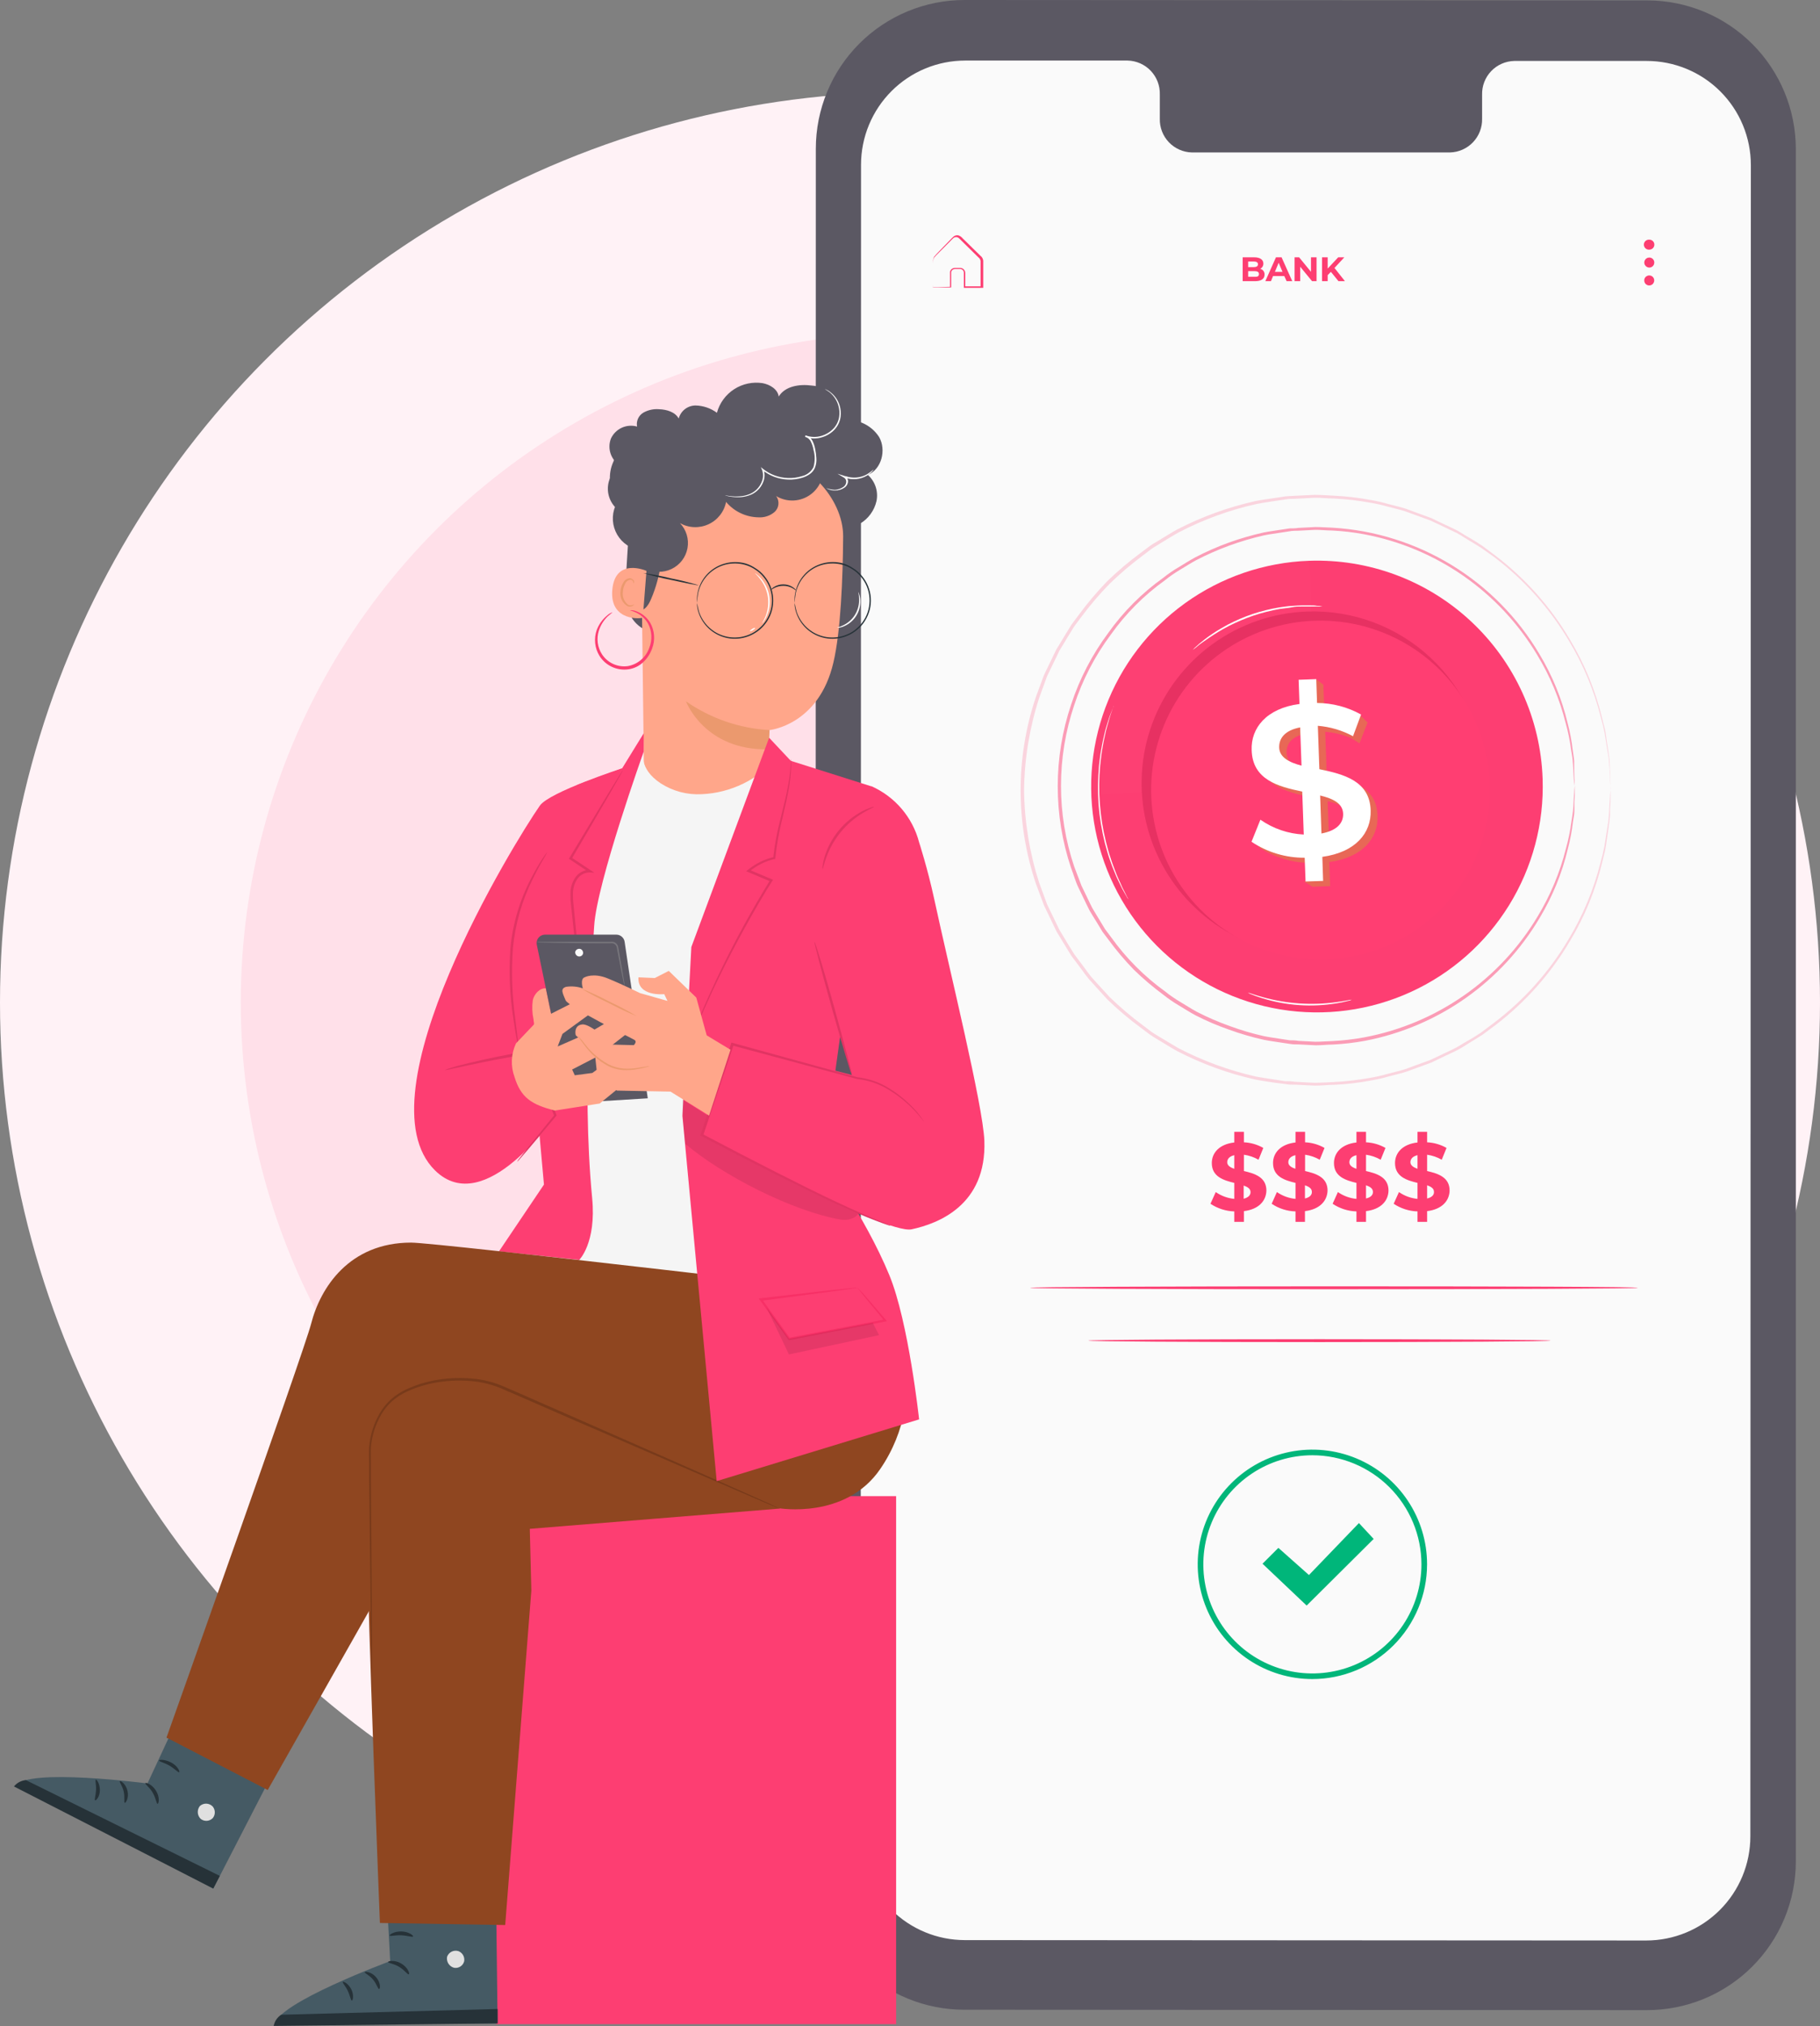 <svg width="257" height="286" viewBox="0 0 257 286" fill="none" xmlns="http://www.w3.org/2000/svg">
<rect x="0" y="0" width="257" height="286" fill="#808080" stroke="none"/>
<circle cx="128.5" cy="141.5" r="128.5" fill="#FFF2F6"/>
<circle cx="128.5" cy="141.5" r="94.5" fill="#FFE0E9"/>
<path d="M232.543 283.748L136.143 283.693C133.385 283.691 130.655 283.147 128.108 282.091C125.561 281.035 123.247 279.488 121.298 277.537C119.349 275.587 117.804 273.272 116.75 270.724C115.695 268.176 115.153 265.446 115.154 262.688L115.202 20.996C115.202 18.238 115.746 15.506 116.802 12.958C117.858 10.409 119.406 8.094 121.357 6.144C123.309 4.194 125.625 2.648 128.174 1.594C130.724 0.539 133.456 -0.002 136.214 6.00291e-06L232.623 0.056C238.187 0.064 243.521 2.281 247.452 6.219C251.382 10.158 253.589 15.495 253.587 21.06V262.752C253.587 265.513 253.043 268.247 251.984 270.798C250.926 273.348 249.375 275.665 247.421 277.615C245.466 279.566 243.146 281.111 240.593 282.164C238.04 283.216 235.304 283.754 232.543 283.748Z" fill="#5B5863"/>
<path d="M232.52 8.604H213.826C213.214 8.618 212.612 8.752 212.052 8.999C211.493 9.245 210.988 9.6 210.566 10.043C210.144 10.485 209.814 11.007 209.594 11.577C209.374 12.148 209.269 12.756 209.285 13.367V16.757C209.3 17.368 209.194 17.976 208.974 18.546C208.754 19.116 208.423 19.637 208.002 20.079C207.58 20.521 207.075 20.876 206.516 21.123C205.958 21.371 205.355 21.505 204.744 21.52H168.309C167.698 21.505 167.096 21.371 166.538 21.123C165.979 20.876 165.475 20.521 165.054 20.079C164.633 19.636 164.303 19.115 164.084 18.545C163.865 17.975 163.76 17.367 163.776 16.757V13.312C163.791 12.701 163.685 12.093 163.465 11.523C163.244 10.953 162.914 10.432 162.492 9.989C162.071 9.547 161.566 9.192 161.007 8.945C160.448 8.698 159.846 8.563 159.235 8.549H136.302C134.37 8.548 132.457 8.927 130.672 9.665C128.887 10.404 127.265 11.486 125.899 12.851C124.532 14.217 123.448 15.838 122.707 17.622C121.967 19.406 121.586 21.319 121.585 23.25L121.537 259.163C121.539 263.062 123.089 266.8 125.845 269.556C128.602 272.313 132.34 273.862 136.239 273.865L232.456 273.92C234.388 273.921 236.3 273.542 238.085 272.803C239.869 272.065 241.491 270.982 242.857 269.617C244.223 268.252 245.307 266.631 246.046 264.847C246.785 263.062 247.166 261.15 247.166 259.219L247.237 23.314C247.238 21.381 246.858 19.467 246.119 17.682C245.38 15.896 244.295 14.274 242.928 12.908C241.562 11.541 239.939 10.458 238.153 9.72C236.367 8.981 234.453 8.602 232.52 8.604Z" fill="#FAFAFA"/>
<path d="M131.65 40.54H131.841H132.341L134.206 40.484L134.143 40.547C134.143 40.135 134.143 39.682 134.143 39.198C134.143 38.944 134.143 38.714 134.143 38.404C134.169 38.25 134.245 38.108 134.36 38.002C134.475 37.896 134.622 37.831 134.778 37.817C135.088 37.817 135.342 37.817 135.675 37.817C135.852 37.842 136.013 37.931 136.129 38.067C136.244 38.203 136.306 38.377 136.302 38.555C136.302 39.182 136.302 39.841 136.302 40.524L136.199 40.42H138.58L138.469 40.532C138.469 39.587 138.469 38.603 138.469 37.602V36.856C138.455 36.749 138.418 36.645 138.362 36.553C138.306 36.46 138.232 36.38 138.144 36.316L137.112 35.3L136.12 34.324L135.643 33.848C135.477 33.689 135.35 33.53 135.167 33.49C135.077 33.468 134.984 33.465 134.893 33.483C134.803 33.501 134.717 33.538 134.643 33.594C134.508 33.705 134.349 33.88 134.206 34.022L133.365 34.872C132.833 35.419 132.277 35.928 131.881 36.396C131.765 36.669 131.724 36.967 131.762 37.261V38.055V39.389C131.762 39.722 131.762 40 131.762 40.246C131.773 40.349 131.773 40.453 131.762 40.555C131.762 40.555 131.762 40.468 131.762 40.278C131.762 40.087 131.762 39.762 131.762 39.436C131.762 39.111 131.762 38.595 131.762 38.095C131.762 37.825 131.762 37.539 131.762 37.245C131.713 36.918 131.754 36.583 131.881 36.277C132.325 35.737 132.833 35.269 133.373 34.689L134.206 33.832C134.352 33.673 134.506 33.522 134.667 33.379C134.764 33.303 134.878 33.25 134.999 33.225C135.12 33.2 135.246 33.204 135.365 33.236C135.591 33.318 135.789 33.461 135.937 33.649L136.421 34.118L137.413 35.094L138.445 36.102C138.557 36.184 138.649 36.289 138.718 36.41C138.786 36.53 138.829 36.663 138.842 36.801V37.594C138.842 38.595 138.842 39.571 138.842 40.524V40.635H138.731H136.35H136.104V40.484C136.104 39.801 136.104 39.15 136.104 38.515C136.107 38.384 136.062 38.255 135.977 38.154C135.892 38.053 135.774 37.987 135.643 37.968C135.381 37.968 135.056 37.968 134.802 37.968C134.683 37.979 134.571 38.028 134.482 38.108C134.393 38.188 134.333 38.295 134.31 38.412C134.31 38.642 134.31 38.92 134.31 39.158V40.579H134.246H132.349H131.857L131.65 40.54Z" fill="#FD3E72"/>
<path d="M178.564 38.777C178.564 39.357 178.104 39.69 177.215 39.69H175.477V36.324H177.12C177.961 36.324 178.398 36.681 178.398 37.205C178.402 37.359 178.361 37.511 178.281 37.642C178.201 37.773 178.084 37.878 177.945 37.944C178.131 37.985 178.296 38.092 178.41 38.245C178.524 38.398 178.579 38.587 178.564 38.777ZM176.254 36.912V37.706H177.048C177.429 37.706 177.636 37.571 177.636 37.309C177.636 37.047 177.429 36.912 177.048 36.912H176.254ZM177.779 38.69C177.779 38.412 177.564 38.277 177.159 38.277H176.254V39.071H177.159C177.564 39.103 177.779 38.983 177.779 38.69Z" fill="#FD3E72"/>
<path d="M181.351 38.968H179.763L179.47 39.69H178.676L180.176 36.324H180.97L182.478 39.69H181.684L181.351 38.968ZM181.105 38.38L180.557 37.094L180.025 38.38H181.105Z" fill="#FD3E72"/>
<path d="M185.908 36.324V39.69H185.273L183.598 37.65V39.69H182.805V36.324H183.448L185.123 38.372V36.324H185.908Z" fill="#FD3E72"/>
<path d="M187.932 38.372L187.479 38.841V39.69H186.686V36.324H187.479V37.912L188.964 36.324H189.829L188.44 37.825L189.916 39.69H189.003L187.932 38.372Z" fill="#FD3E72"/>
<path d="M233.609 34.539C233.609 34.724 233.535 34.901 233.404 35.032C233.273 35.163 233.095 35.237 232.91 35.237C232.812 35.248 232.712 35.237 232.618 35.207C232.523 35.176 232.437 35.126 232.363 35.06C232.289 34.994 232.23 34.913 232.19 34.822C232.15 34.732 232.129 34.634 232.129 34.535C232.129 34.435 232.15 34.338 232.19 34.247C232.23 34.157 232.289 34.075 232.363 34.009C232.437 33.943 232.523 33.893 232.618 33.862C232.712 33.832 232.812 33.822 232.91 33.832C233.003 33.832 233.094 33.85 233.179 33.886C233.265 33.922 233.342 33.974 233.407 34.039C233.472 34.105 233.523 34.183 233.558 34.269C233.592 34.355 233.61 34.446 233.609 34.539Z" fill="#FD3E72"/>
<path d="M233.6 37.063C233.6 37.203 233.559 37.34 233.481 37.456C233.403 37.573 233.292 37.663 233.162 37.716C233.033 37.77 232.89 37.783 232.753 37.755C232.616 37.727 232.49 37.659 232.392 37.56C232.293 37.46 232.226 37.333 232.2 37.196C232.174 37.058 232.189 36.916 232.244 36.787C232.298 36.658 232.39 36.548 232.507 36.472C232.624 36.395 232.762 36.355 232.902 36.356C232.994 36.356 233.086 36.375 233.171 36.41C233.256 36.446 233.334 36.498 233.399 36.564C233.464 36.63 233.515 36.708 233.55 36.793C233.584 36.879 233.602 36.971 233.6 37.063Z" fill="#FD3E72"/>
<path d="M233.591 39.587C233.591 39.727 233.549 39.864 233.471 39.981C233.393 40.097 233.282 40.188 233.153 40.241C233.023 40.294 232.881 40.308 232.743 40.28C232.606 40.252 232.48 40.184 232.382 40.084C232.283 39.984 232.217 39.858 232.19 39.72C232.164 39.583 232.179 39.44 232.234 39.312C232.289 39.182 232.38 39.073 232.498 38.996C232.615 38.919 232.752 38.879 232.892 38.881C232.985 38.881 233.076 38.899 233.161 38.935C233.247 38.97 233.324 39.023 233.389 39.088C233.454 39.154 233.505 39.232 233.54 39.318C233.574 39.403 233.592 39.495 233.591 39.587Z" fill="#FD3E72"/>
<path d="M175.651 170.963V172.479H174.293V171.003C173.093 170.965 171.927 170.591 170.928 169.923L171.674 168.272C172.45 168.813 173.352 169.144 174.293 169.233V166.978C172.793 166.613 171.118 166.113 171.118 164.176C171.118 162.747 172.158 161.517 174.293 161.271V159.771H175.651V161.247C176.614 161.293 177.552 161.565 178.39 162.041L177.715 163.708C177.079 163.342 176.378 163.102 175.651 163.001V165.303C177.151 165.653 178.826 166.153 178.826 168.058C178.794 169.487 177.77 170.709 175.651 170.963ZM174.293 164.986V163.065C173.579 163.232 173.293 163.62 173.293 164.065C173.293 164.51 173.706 164.795 174.293 164.986ZM176.588 168.288C176.588 167.812 176.199 167.558 175.619 167.351V169.217C176.326 169.026 176.588 168.677 176.588 168.288Z" fill="#FD3E72"/>
<path d="M184.272 170.963V172.479H182.938V171.003C181.737 170.969 180.569 170.594 179.572 169.923L180.311 168.272C181.089 168.813 181.994 169.144 182.938 169.233V166.978C181.438 166.613 179.763 166.113 179.763 164.176C179.763 162.747 180.803 161.517 182.938 161.271V159.771H184.288V161.247C185.253 161.293 186.193 161.564 187.034 162.041L186.359 163.708C185.72 163.342 185.017 163.102 184.288 163.001V165.303C185.788 165.653 187.463 166.153 187.463 168.058C187.423 169.487 186.391 170.709 184.272 170.963ZM182.922 164.986V163.065C182.208 163.232 181.922 163.62 181.922 164.065C181.922 164.51 182.327 164.795 182.938 164.986H182.922ZM185.248 168.248C185.248 167.772 184.851 167.518 184.272 167.312V169.177C184.946 169.026 185.248 168.677 185.248 168.288V168.248Z" fill="#FD3E72"/>
<path d="M192.893 170.963V172.479H191.543V171.003C190.343 170.966 189.176 170.592 188.178 169.923L188.924 168.272C189.699 168.814 190.602 169.146 191.543 169.233V166.978C190.043 166.613 188.368 166.113 188.368 164.176C188.368 162.747 189.408 161.517 191.543 161.271V159.771H192.893V161.247C193.858 161.293 194.799 161.564 195.64 162.041L194.965 163.708C194.326 163.342 193.623 163.102 192.893 163.001V165.303C194.393 165.653 196.068 166.153 196.068 168.058C196.044 169.487 195.02 170.709 192.893 170.963ZM191.543 164.986V163.065C190.829 163.232 190.543 163.62 190.543 164.065C190.543 164.51 190.948 164.795 191.543 164.986ZM193.869 168.248C193.869 167.772 193.48 167.518 192.893 167.312V169.177C193.568 169.026 193.869 168.677 193.869 168.288V168.248Z" fill="#FD3E72"/>
<path d="M201.522 170.963V172.479H200.165V171.003C198.964 170.965 197.798 170.591 196.799 169.923L197.545 168.272C198.321 168.813 199.223 169.144 200.165 169.233V166.978C198.664 166.613 196.989 166.113 196.989 164.176C196.989 162.747 198.029 161.517 200.165 161.271V159.771H201.522V161.247C202.485 161.293 203.423 161.565 204.261 162.041L203.586 163.708C202.95 163.342 202.249 163.102 201.522 163.001V165.303C203.022 165.653 204.697 166.153 204.697 168.058C204.666 169.487 203.641 170.709 201.522 170.963ZM200.165 164.986V163.065C199.45 163.232 199.164 163.62 199.164 164.065C199.164 164.51 199.609 164.795 200.165 164.986ZM202.49 168.248C202.49 167.772 202.102 167.518 201.522 167.312V169.177C202.197 169.026 202.49 168.677 202.49 168.288V168.248Z" fill="#FD3E72"/>
<path d="M217.832 109.923C218.05 116.224 216.395 122.449 213.076 127.81C209.757 133.171 204.922 137.428 199.184 140.042C193.446 142.655 187.062 143.509 180.838 142.495C174.615 141.481 168.832 138.644 164.221 134.344C159.609 130.043 156.377 124.472 154.931 118.335C153.486 112.197 153.892 105.769 156.1 99.862C158.307 93.956 162.217 88.837 167.333 85.152C172.45 81.467 178.544 79.382 184.846 79.16C189.032 79.013 193.206 79.692 197.13 81.159C201.053 82.625 204.649 84.85 207.713 87.707C210.776 90.564 213.247 93.996 214.983 97.808C216.719 101.62 217.688 105.737 217.832 109.923Z" fill="#FD3E72"/>
<g opacity="0.1">
<path opacity="0.1" d="M184.827 79.16C180.641 79.306 176.526 80.276 172.715 82.013C168.904 83.749 165.473 86.22 162.617 89.283C159.762 92.347 157.537 95.942 156.072 99.865C154.606 103.788 153.927 107.962 154.074 112.147C154.074 112.147 176.521 112.371 181.572 103.158C186.622 93.945 184.827 79.16 184.827 79.16Z" fill="white"/>
</g>
<path d="M209.673 109.698C209.842 114.489 208.586 119.222 206.065 123.299C203.543 127.376 199.87 130.615 195.509 132.605C191.147 134.595 186.294 135.247 181.562 134.479C176.83 133.711 172.432 131.557 168.924 128.29C165.416 125.023 162.955 120.789 161.853 116.123C160.75 111.458 161.056 106.571 162.731 102.079C164.406 97.587 167.375 93.693 171.263 90.888C175.151 88.084 179.783 86.495 184.574 86.322C187.757 86.208 190.932 86.722 193.916 87.835C196.901 88.948 199.637 90.638 201.968 92.809C204.299 94.979 206.179 97.588 207.501 100.486C208.823 103.384 209.561 106.514 209.673 109.698Z" fill="#E73162"/>
<path d="M210.367 110.688C210.531 115.416 209.29 120.086 206.801 124.108C204.311 128.13 200.685 131.323 196.38 133.284C192.076 135.246 187.286 135.886 182.618 135.125C177.949 134.364 173.611 132.236 170.152 129.01C166.693 125.783 164.268 121.603 163.185 116.999C162.101 112.395 162.407 107.572 164.065 103.142C165.722 98.711 168.656 94.872 172.495 92.109C176.334 89.346 180.907 87.783 185.634 87.619C191.973 87.399 198.14 89.705 202.778 94.032C207.416 98.358 210.146 104.349 210.367 110.688Z" fill="#FF3E72"/>
<path d="M187.347 109.413L187.132 103.291C188.253 103.384 189.355 103.631 190.408 104.026C190.954 104.282 191.476 104.586 191.969 104.934L192.04 104.74L192.907 102.505L193.111 101.995L191.979 100.883L191.458 101.138C190.061 100.464 188.54 100.082 186.989 100.016L186.867 96.649L185.796 95.843V96.69H184.367L184.48 100.108C179.776 100.73 177.623 103.505 177.735 106.597C177.878 110.811 181.521 111.77 184.877 112.474L185.092 118.534C182.894 118.432 180.771 117.706 178.97 116.443L177.715 119.555C179.934 121.046 182.551 121.832 185.224 121.81L185.306 124.35L184.133 124.412L185.337 125.167L187.826 125.085L187.704 121.687C192.448 121.034 194.621 118.29 194.519 115.198C194.438 111.015 190.734 110.117 187.347 109.413ZM184.837 108.872C183.061 108.413 181.776 107.791 181.684 106.342C181.592 104.893 182.51 103.883 184.653 103.475L184.837 108.872ZM187.663 118.443L187.469 113.086C189.306 113.535 190.663 114.188 190.724 115.667C190.765 116.973 189.857 118.035 187.663 118.443Z" fill="#FF725E"/>
<g opacity="0.3">
<path opacity="0.3" d="M187.347 109.413L187.132 103.291C188.253 103.384 189.355 103.631 190.408 104.026C190.954 104.282 191.476 104.586 191.969 104.934L192.04 104.74L192.907 102.505L193.111 101.995L191.979 100.883L191.458 101.138C190.061 100.464 188.54 100.082 186.989 100.016L186.867 96.649L185.796 95.843V96.69H184.367L184.48 100.108C179.776 100.73 177.623 103.505 177.735 106.597C177.878 110.811 181.521 111.77 184.877 112.474L185.092 118.534C182.894 118.432 180.771 117.706 178.97 116.443L177.715 119.555C179.934 121.046 182.551 121.832 185.224 121.81L185.306 124.35L184.133 124.412L185.337 125.167L187.826 125.085L187.704 121.687C192.448 121.034 194.621 118.29 194.519 115.198C194.438 111.015 190.734 110.117 187.347 109.413ZM184.837 108.872C183.061 108.413 181.776 107.791 181.684 106.342C181.592 104.893 182.51 103.883 184.653 103.475L184.837 108.872ZM187.663 118.443L187.469 113.086C189.306 113.535 190.663 114.188 190.724 115.667C190.765 116.973 189.857 118.035 187.663 118.443Z" fill="black"/>
</g>
<path d="M186.724 120.954L186.836 124.351L184.357 124.433L184.234 121.076C181.561 121.098 178.943 120.312 176.725 118.821L177.98 115.709C179.781 116.971 181.904 117.697 184.101 117.801L183.887 111.74C180.5 111.036 176.847 110.077 176.745 105.863C176.633 102.802 178.786 99.996 183.499 99.374L183.377 95.956L185.867 95.864L185.979 99.231C188.155 99.243 190.292 99.804 192.193 100.864L191.06 103.925C189.523 103.097 187.831 102.597 186.091 102.455L186.305 108.577C189.703 109.281 193.448 110.21 193.55 114.424C193.641 117.556 191.458 120.301 186.724 120.954ZM183.785 108.077L183.591 102.68C181.449 103.088 180.581 104.21 180.632 105.547C180.683 106.884 182.01 107.618 183.785 108.077ZM189.662 114.873C189.611 113.393 188.254 112.74 186.418 112.291L186.601 117.658C188.805 117.24 189.703 116.179 189.662 114.873Z" fill="white"/>
<path d="M159.318 126.941L159.165 126.696C159.063 126.513 158.92 126.278 158.757 125.982C158.535 125.606 158.334 125.217 158.155 124.819C157.941 124.36 157.665 123.85 157.441 123.248L157.063 122.319C156.931 121.993 156.828 121.636 156.696 121.299C156.441 120.585 156.237 119.799 156.012 118.983C155.568 117.197 155.271 115.378 155.125 113.544C155.004 111.705 155.028 109.86 155.196 108.025C155.298 107.188 155.38 106.382 155.533 105.647C155.604 105.27 155.655 104.913 155.737 104.566C155.818 104.219 155.89 103.902 155.971 103.545C156.104 102.923 156.298 102.372 156.441 101.882C156.584 101.393 156.737 100.984 156.869 100.648C157.002 100.311 157.094 100.087 157.165 99.882C157.196 99.79 157.237 99.701 157.288 99.617C157.257 99.71 157.216 99.799 157.165 99.882L156.9 100.658C156.788 100.995 156.645 101.413 156.522 101.903C156.4 102.392 156.206 102.923 156.084 103.566C156.012 103.882 155.941 104.209 155.859 104.586C155.778 104.964 155.737 105.29 155.676 105.606C155.533 106.341 155.461 107.137 155.359 107.974C155.017 111.623 155.293 115.303 156.176 118.86C156.39 119.677 156.584 120.452 156.839 121.156C156.961 121.513 157.053 121.86 157.186 122.176L157.543 123.115C157.757 123.717 158.022 124.227 158.226 124.696C158.392 125.098 158.579 125.489 158.788 125.87L159.155 126.604C159.233 126.704 159.288 126.818 159.318 126.941Z" fill="white"/>
<path d="M178.888 108.321C178.587 108.167 178.333 107.934 178.153 107.647C177.661 106.993 177.395 106.196 177.395 105.377C177.395 104.558 177.661 103.761 178.153 103.107C178.338 102.828 178.586 102.597 178.878 102.434C178.878 102.434 178.613 102.709 178.286 103.209C177.853 103.851 177.622 104.608 177.622 105.382C177.622 106.157 177.853 106.913 178.286 107.556C178.623 108.045 178.908 108.29 178.888 108.321Z" fill="white"/>
<path d="M183.969 98.852C183.841 98.528 183.789 98.179 183.816 97.832C183.765 97.49 183.793 97.141 183.898 96.811C183.969 96.811 184.041 97.25 184.051 97.832C184.061 98.413 184.041 98.852 183.969 98.852Z" fill="white"/>
<path d="M186.746 85.619C186.485 85.639 186.222 85.639 185.961 85.619C185.716 85.619 185.41 85.619 185.053 85.619C184.695 85.619 184.287 85.619 183.849 85.619C183.41 85.619 182.91 85.619 182.39 85.731C181.869 85.843 181.308 85.864 180.726 85.956C179.467 86.178 178.226 86.492 177.012 86.894C175.802 87.307 174.622 87.805 173.482 88.384C172.962 88.67 172.462 88.925 172.013 89.21C171.564 89.496 171.156 89.741 170.789 89.996C170.421 90.251 170.095 90.486 169.768 90.7C169.442 90.914 169.238 91.098 169.044 91.261C168.852 91.433 168.647 91.59 168.432 91.731C168.603 91.535 168.791 91.354 168.993 91.19C169.212 90.979 169.444 90.782 169.687 90.598C169.962 90.374 170.278 90.108 170.646 89.853C171.013 89.598 171.421 89.312 171.87 89.037C172.319 88.761 172.819 88.476 173.339 88.19C174.482 87.592 175.669 87.084 176.89 86.67C178.118 86.261 179.377 85.95 180.655 85.741C181.247 85.66 181.798 85.568 182.328 85.537C182.859 85.507 183.349 85.466 183.798 85.456C184.246 85.445 184.655 85.456 185.012 85.456C185.369 85.456 185.675 85.456 185.93 85.517C186.205 85.523 186.478 85.558 186.746 85.619Z" fill="white"/>
<path d="M190.887 141.124C190.705 141.205 190.513 141.263 190.316 141.297C189.798 141.433 189.274 141.542 188.745 141.624C185.24 142.205 181.649 141.961 178.256 140.91C177.613 140.716 177.093 140.522 176.746 140.379C176.555 140.319 176.373 140.233 176.205 140.124C176.399 140.164 176.59 140.219 176.776 140.287C177.134 140.41 177.654 140.573 178.307 140.757C181.694 141.703 185.24 141.943 188.724 141.461C189.387 141.369 189.928 141.277 190.296 141.206C190.488 141.152 190.687 141.125 190.887 141.124Z" fill="white"/>
<path d="M222.334 110.933C222.334 110.933 222.334 110.739 222.273 110.351C222.211 109.964 222.211 109.331 222.16 108.617C222.16 108.239 222.109 107.821 222.079 107.352C222.048 106.882 221.936 106.382 221.854 105.831C221.69 104.563 221.434 103.308 221.089 102.077C220.238 98.678 218.879 95.428 217.059 92.435C214.421 88.031 210.879 84.237 206.667 81.303C202.454 78.37 197.668 76.363 192.622 75.416C191.109 75.135 189.579 74.957 188.041 74.885C187.266 74.885 186.48 74.783 185.684 74.793L183.297 74.916C182.899 74.916 182.491 74.916 182.093 74.998L180.879 75.181C180.083 75.314 179.256 75.406 178.45 75.579C175.138 76.332 171.936 77.504 168.921 79.069C168.155 79.477 167.421 79.956 166.666 80.405C165.906 80.856 165.18 81.36 164.492 81.915C161.537 84.031 158.954 86.624 156.85 89.588C154.602 92.602 152.858 95.962 151.688 99.536C149.198 106.93 149.198 114.936 151.688 122.33L152.708 125.013L153.932 127.554C154.126 127.981 154.351 128.394 154.606 128.788L155.33 129.982L156.054 131.176L156.891 132.288C159.002 135.246 161.584 137.838 164.533 139.961C165.221 140.512 165.947 141.014 166.707 141.461C167.462 141.91 168.196 142.389 168.961 142.807C170.484 143.594 172.059 144.276 173.675 144.848C175.248 145.426 176.856 145.9 178.491 146.266C179.307 146.429 180.124 146.532 180.93 146.664L182.134 146.848C182.532 146.848 182.94 146.848 183.338 146.929L185.735 147.052C186.521 147.052 187.307 146.98 188.092 146.96C189.626 146.888 191.153 146.71 192.663 146.43C197.707 145.477 202.491 143.469 206.703 140.535C210.915 137.602 214.458 133.811 217.1 129.411C218.92 126.418 220.279 123.167 221.13 119.769C221.474 118.537 221.729 117.282 221.895 116.014C221.977 115.463 222.069 114.994 222.12 114.494C222.171 113.994 222.181 113.606 222.201 113.218C222.252 112.474 222.283 111.902 222.314 111.494C222.344 111.086 222.375 110.902 222.375 110.902C222.375 110.902 222.375 111.106 222.375 111.494C222.375 111.882 222.375 112.514 222.314 113.229V114.504C222.314 114.973 222.181 115.524 222.109 116.034C221.964 117.309 221.725 118.57 221.395 119.81C220.579 123.247 219.237 126.537 217.416 129.564C214.775 134.031 211.215 137.888 206.973 140.878C202.73 143.868 197.902 145.924 192.806 146.909C191.276 147.194 189.728 147.375 188.174 147.45C187.388 147.45 186.592 147.562 185.786 147.552L183.368 147.429C182.96 147.429 182.552 147.429 182.144 147.358L180.919 147.174C180.103 147.042 179.277 146.94 178.461 146.776C176.799 146.407 175.163 145.93 173.563 145.348C171.926 144.78 170.33 144.098 168.788 143.307C168.013 142.889 167.268 142.399 166.502 141.95C165.73 141.495 164.99 140.987 164.288 140.43C162.824 139.347 161.433 138.168 160.126 136.9C158.831 135.57 157.631 134.152 156.534 132.655L155.687 131.533L154.953 130.319L154.208 129.115C153.95 128.713 153.722 128.294 153.524 127.86C153.116 127.003 152.698 126.135 152.279 125.278C151.861 124.421 151.616 123.472 151.259 122.564C148.729 115.062 148.729 106.937 151.259 99.434C152.452 95.807 154.223 92.396 156.503 89.333C158.638 86.331 161.259 83.707 164.258 81.568C164.956 81.006 165.697 80.498 166.472 80.048C167.237 79.589 167.982 79.109 168.757 78.691C170.3 77.883 171.895 77.181 173.532 76.589C175.131 76.017 176.763 75.543 178.42 75.171C179.246 75.008 180.073 74.906 180.889 74.773L182.113 74.589C182.521 74.589 182.929 74.589 183.338 74.518L185.756 74.395C186.562 74.395 187.358 74.467 188.143 74.487C194.107 74.841 199.892 76.655 204.991 79.768C210.09 82.881 214.346 87.2 217.385 92.343C219.204 95.367 220.547 98.654 221.365 102.087C221.694 103.33 221.933 104.595 222.079 105.872C222.15 106.423 222.242 106.892 222.283 107.403V108.678C222.283 109.423 222.334 109.994 222.344 110.413C222.354 110.831 222.334 110.933 222.334 110.933Z" fill="#FD3E72" fill-opacity="0.5"/>
<path d="M227.475 111.494C227.475 111.494 227.475 111.26 227.414 110.821C227.353 110.382 227.343 109.699 227.292 108.842C227.292 108.413 227.231 107.923 227.2 107.393C227.169 106.862 227.037 106.291 226.935 105.658C226.833 105.026 226.731 104.362 226.618 103.618C226.477 102.854 226.297 102.098 226.078 101.352C225.107 97.469 223.555 93.754 221.476 90.333C218.758 85.784 215.186 81.803 210.957 78.61L209.171 77.345C208.539 76.936 207.886 76.559 207.222 76.151C206.559 75.743 205.927 75.314 205.182 74.988L203.039 73.967L201.947 73.457L200.794 73.039L198.468 72.192C197.682 71.927 196.856 71.763 196.04 71.539C195.218 71.302 194.383 71.111 193.54 70.968C191.814 70.652 190.069 70.451 188.316 70.366C187.428 70.366 186.53 70.253 185.622 70.264L182.888 70.406C182.429 70.406 181.97 70.406 181.51 70.498L180.133 70.702C179.215 70.855 178.276 70.968 177.358 71.162C175.488 71.577 173.647 72.115 171.848 72.774C170.001 73.441 168.202 74.232 166.461 75.141C165.594 75.61 164.757 76.161 163.89 76.671C163.471 76.947 163.022 77.181 162.614 77.477L161.4 78.395C159.755 79.62 158.191 80.949 156.717 82.375C155.248 83.874 153.885 85.473 152.636 87.16L151.687 88.425L150.85 89.782L150.024 91.149L149.605 91.833L149.258 92.557L147.85 95.465L146.738 98.526C145.379 102.734 144.66 107.123 144.606 111.545C144.662 115.97 145.377 120.361 146.728 124.575C147.106 125.595 147.483 126.615 147.85 127.636L149.258 130.554L149.605 131.268L150.024 131.962L150.85 133.329L151.687 134.686L152.636 135.951L153.574 137.216L154.054 137.849L154.574 138.431L156.676 140.737C158.15 142.162 159.714 143.492 161.359 144.716L162.573 145.634C162.982 145.94 163.431 146.165 163.849 146.44C164.716 146.95 165.553 147.46 166.42 147.971C169.868 149.759 173.53 151.1 177.317 151.96C178.235 152.144 179.174 152.256 180.092 152.409L181.47 152.623C181.929 152.623 182.388 152.623 182.847 152.705L185.582 152.848C186.49 152.848 187.387 152.776 188.275 152.746C190.028 152.661 191.773 152.459 193.499 152.144C194.343 152.005 195.178 151.814 195.999 151.572C196.815 151.348 197.642 151.184 198.437 150.919L200.754 150.072L201.906 149.654L202.998 149.144L205.141 148.124C205.855 147.797 206.488 147.338 207.181 146.96C207.875 146.583 208.498 146.175 209.12 145.767L210.906 144.43C215.135 141.236 218.707 137.256 221.425 132.707C223.504 129.286 225.056 125.571 226.027 121.687C226.246 120.942 226.426 120.186 226.567 119.422C226.68 118.698 226.792 118.024 226.884 117.382C226.976 116.739 227.098 116.178 227.149 115.647C227.2 115.116 227.21 114.627 227.241 114.198C227.292 113.341 227.333 112.688 227.363 112.219C227.394 111.749 227.424 111.556 227.424 111.556C227.424 111.556 227.424 111.78 227.424 112.229C227.424 112.678 227.424 113.341 227.353 114.198C227.353 114.637 227.353 115.127 227.292 115.657C227.231 116.188 227.139 116.769 227.057 117.402C226.976 118.035 226.863 118.708 226.761 119.443C226.659 120.177 226.414 120.922 226.241 121.728C225.303 125.643 223.768 129.391 221.69 132.839C218.986 137.427 215.421 141.449 211.191 144.685L209.385 146.032C208.753 146.45 208.09 146.838 207.437 147.246C206.784 147.654 206.12 148.093 205.396 148.43L203.233 149.45L202.141 149.981L200.978 150.409L198.631 151.266C197.835 151.531 196.999 151.705 196.172 151.929C195.345 152.176 194.504 152.37 193.652 152.511C191.911 152.844 190.148 153.052 188.377 153.133C187.469 153.133 186.561 153.256 185.653 153.246L182.888 153.113C182.419 153.113 181.959 153.113 181.49 153.021L180.082 152.848C179.143 152.695 178.205 152.582 177.266 152.388C173.432 151.532 169.725 150.184 166.236 148.379C165.359 147.899 164.512 147.358 163.635 146.828C163.189 146.579 162.756 146.306 162.339 146.012L161.114 145.093C159.441 143.861 157.853 142.518 156.36 141.073C155.656 140.298 154.952 139.512 154.238 138.737L153.707 138.145L153.217 137.512L152.268 136.227L151.299 134.941L150.462 133.574L149.616 132.186L149.197 131.492L148.84 130.758C148.371 129.738 147.891 128.799 147.422 127.809L146.279 124.748C143.402 116.192 143.402 106.929 146.279 98.373L147.412 95.312L148.83 92.364L149.187 91.639L149.616 90.945L150.452 89.558L151.299 88.18L152.258 86.895C153.508 85.192 154.872 83.577 156.339 82.058C157.827 80.611 159.412 79.268 161.084 78.038L162.308 77.12C162.716 76.804 163.175 76.579 163.604 76.304C164.481 75.784 165.328 75.233 166.206 74.753C169.694 72.947 173.402 71.6 177.235 70.743C178.174 70.549 179.113 70.437 180.041 70.294L181.439 70.08C181.898 70.019 182.368 70.019 182.837 69.988L185.602 69.856C186.51 69.856 187.418 69.927 188.316 69.968C190.09 70.049 191.857 70.257 193.601 70.59C194.452 70.732 195.294 70.926 196.121 71.172C196.948 71.396 197.784 71.57 198.58 71.835L200.927 72.702L202.08 73.121L203.182 73.651L205.345 74.671C206.069 75.008 206.702 75.477 207.386 75.855C208.069 76.232 208.712 76.651 209.345 77.069L211.14 78.416C215.391 81.656 218.974 85.689 221.69 90.292C223.764 93.746 225.298 97.497 226.241 101.414C226.414 102.22 226.68 102.965 226.761 103.699C226.843 104.434 226.965 105.097 227.057 105.74C227.149 106.383 227.251 106.954 227.292 107.485C227.333 108.015 227.292 108.505 227.353 108.944C227.353 109.801 227.414 110.454 227.424 110.923C227.435 111.392 227.475 111.494 227.475 111.494Z" fill="#FD3E72" fill-opacity="0.2"/>
<path d="M185.321 237.016C182.118 237.016 178.987 236.067 176.324 234.287C173.661 232.508 171.585 229.979 170.36 227.02C169.134 224.061 168.813 220.805 169.438 217.663C170.063 214.522 171.605 211.637 173.87 209.372C176.135 207.107 179.02 205.565 182.161 204.94C185.303 204.315 188.559 204.636 191.518 205.862C194.477 207.087 197.006 209.163 198.785 211.826C200.565 214.489 201.514 217.62 201.514 220.823C201.508 225.116 199.8 229.231 196.764 232.266C193.729 235.302 189.614 237.01 185.321 237.016ZM185.321 205.423C182.275 205.423 179.297 206.326 176.765 208.018C174.232 209.71 172.259 212.115 171.093 214.929C169.927 217.743 169.622 220.84 170.217 223.827C170.811 226.814 172.278 229.558 174.431 231.712C176.585 233.866 179.329 235.333 182.316 235.927C185.304 236.521 188.4 236.216 191.214 235.05C194.028 233.885 196.433 231.911 198.125 229.378C199.817 226.846 200.721 223.869 200.721 220.823C200.714 216.74 199.09 212.827 196.203 209.94C193.316 207.054 189.403 205.429 185.321 205.423Z" fill="#00B67A"/>
<path d="M178.279 220.735L180.518 218.497L184.836 222.331L191.893 214.996L193.973 217.235L184.511 226.641L178.279 220.735Z" fill="#00B67A"/>
<path d="M231.298 181.784C231.298 181.903 212.072 181.99 188.369 181.99C164.666 181.99 145.432 181.903 145.432 181.784C145.432 181.664 164.65 181.577 188.369 181.577C212.088 181.577 231.298 181.641 231.298 181.784Z" fill="#FD3E72"/>
<path d="M218.961 189.244C218.961 189.356 204.347 189.451 186.319 189.451C168.292 189.451 153.67 189.356 153.67 189.244C153.67 189.133 168.284 189.038 186.319 189.038C204.355 189.038 218.961 189.133 218.961 189.244Z" fill="#FD3E72"/>
<g clip-path="url(#clip0)">
<rect x="70.055" y="211.196" width="56.485" height="74.533" fill="#FD3E72"/>
<path d="M118.713 82.18C119.706 81.355 120.443 80.266 120.837 79.04C121.231 77.813 121.266 76.5 120.938 75.255C120.825 74.989 120.808 74.692 120.89 74.415C121.02 74.203 121.209 74.033 121.435 73.927C122.022 73.579 122.531 73.117 122.932 72.567C123.334 72.017 123.618 71.392 123.769 70.729C123.906 70.061 123.865 69.369 123.652 68.722C123.438 68.074 123.059 67.493 122.551 67.036C124.49 66.23 125.178 63.526 124.143 61.697C123.574 60.811 122.751 60.116 121.78 59.703C120.809 59.29 119.735 59.177 118.699 59.38C118.984 58.804 119.075 58.152 118.959 57.521C118.842 56.89 118.525 56.313 118.053 55.876C117.088 55.023 115.868 54.511 114.582 54.42C112.874 54.196 110.852 54.508 109.961 55.978C109.818 54.935 108.722 54.284 107.695 54.088C106.29 53.869 104.853 54.174 103.661 54.946C102.469 55.718 101.605 56.901 101.236 58.268C100.358 57.621 99.3 57.261 98.208 57.238C97.665 57.243 97.138 57.427 96.71 57.76C96.282 58.093 95.976 58.558 95.84 59.081C95.329 58.146 94.145 57.807 93.077 57.767C92.303 57.701 91.528 57.868 90.851 58.248C90.519 58.445 90.255 58.739 90.095 59.091C89.936 59.442 89.888 59.834 89.96 60.213C89.24 60.009 88.472 60.069 87.793 60.382C87.115 60.696 86.572 61.242 86.264 61.92C85.999 62.615 85.99 63.382 86.239 64.083C86.488 64.785 86.98 65.375 87.626 65.749C87.067 66.1 86.609 66.589 86.295 67.169C85.982 67.748 85.824 68.398 85.836 69.056C85.848 69.713 86.031 70.357 86.366 70.924C86.701 71.492 87.177 71.963 87.748 72.294C87.596 72.341 87.456 72.421 87.339 72.529C87.222 72.637 87.132 72.77 87.074 72.918C87.016 73.066 86.993 73.226 87.006 73.384C87.019 73.542 87.068 73.695 87.149 73.832C87.335 74.099 87.582 74.317 87.869 74.469C88.157 74.621 88.477 74.702 88.803 74.706L88.394 81.407C88.231 82.843 88.298 84.295 88.592 85.71C88.744 86.416 89.059 87.077 89.513 87.64C89.966 88.204 90.546 88.654 91.205 88.955" fill="#5B5863"/>
<path d="M119.06 75.736C119.094 70.315 113.664 64.522 108.253 64.712L90.593 66.792L90.45 69.698L90.94 109.37L107.695 119.595L108.655 103.062C108.655 103.062 115.624 102.384 117.686 93.515C118.72 89.097 119.013 81.78 119.06 75.736Z" fill="#FFA68A"/>
<path d="M108.668 103.062C104.429 102.825 100.341 101.417 96.861 98.997C96.861 98.997 99.46 105.962 108.511 105.773L108.668 103.062Z" fill="#EB996E"/>
<path d="M116.079 65.119C116.316 65.96 116.294 66.853 116.015 67.681C115.737 68.51 115.214 69.236 114.515 69.765C113.817 70.294 112.974 70.602 112.098 70.648C111.221 70.694 110.351 70.477 109.6 70.024C109.845 70.358 109.959 70.77 109.92 71.182C109.882 71.594 109.693 71.978 109.389 72.26C108.756 72.807 107.932 73.082 107.096 73.026C106.222 73.012 105.362 72.81 104.574 72.435C103.786 72.06 103.089 71.519 102.529 70.851C102.395 71.535 102.1 72.178 101.668 72.727C101.235 73.276 100.678 73.714 100.042 74.007C99.406 74.299 98.71 74.437 98.01 74.409C97.31 74.381 96.627 74.188 96.017 73.846C96.46 74.309 96.788 74.869 96.973 75.482C97.157 76.095 97.194 76.743 97.081 77.372C96.967 78.002 96.705 78.596 96.317 79.106C95.929 79.616 95.426 80.028 94.848 80.308C94.27 80.587 93.634 80.728 92.991 80.716C92.349 80.705 91.718 80.543 91.15 80.244C90.582 79.945 90.094 79.516 89.724 78.993C89.353 78.469 89.113 77.867 89.021 77.234C88.396 76.915 87.854 76.457 87.436 75.896C87.018 75.335 86.735 74.685 86.61 73.998C86.485 73.31 86.521 72.603 86.715 71.932C86.908 71.26 87.255 70.642 87.728 70.126C87.293 69.93 86.917 69.623 86.639 69.236C86.36 68.85 86.189 68.397 86.142 67.924C86.056 66.972 86.223 66.014 86.625 65.146C87.034 64.055 87.658 63.057 88.461 62.211C89.264 61.364 90.23 60.687 91.3 60.22C92.383 59.781 93.572 59.676 94.715 59.917C95.858 60.159 96.901 60.736 97.711 61.575C97.856 61.794 98.065 61.965 98.31 62.063C98.49 62.073 98.67 62.04 98.834 61.967C98.999 61.894 99.143 61.783 99.256 61.643C100.427 60.599 101.658 59.42 103.217 59.122C104.169 58.959 105.148 59.121 105.996 59.581C106.845 60.041 107.513 60.772 107.892 61.656C109.09 59.888 111.465 58.885 113.473 59.624C115.48 60.362 116.658 63.011 115.555 64.834" fill="#5B5863"/>
<path d="M93.35 79.3C93.131 81.12 92.652 82.9 91.927 84.585C91.621 85.303 91.158 86.082 90.389 86.198C90.034 86.218 89.682 86.124 89.384 85.93C89.086 85.737 88.859 85.453 88.736 85.12C88.507 84.447 88.444 83.729 88.552 83.026C88.817 80.516 89.251 78.026 89.852 75.573" fill="#5B5863"/>
<path d="M91.287 80.587C91.178 80.526 86.864 78.683 86.462 83.263C86.061 87.844 90.749 87.329 90.77 87.173C90.79 87.017 91.287 80.587 91.287 80.587Z" fill="#FFA68A"/>
<path d="M89.517 85.31C89.517 85.31 89.436 85.365 89.293 85.412C89.095 85.475 88.881 85.46 88.694 85.371C88.418 85.155 88.205 84.87 88.076 84.545C87.947 84.22 87.907 83.867 87.959 83.522C87.978 83.127 88.088 82.743 88.279 82.397C88.338 82.256 88.43 82.131 88.549 82.034C88.668 81.937 88.809 81.871 88.959 81.841C89.053 81.823 89.15 81.839 89.232 81.886C89.315 81.934 89.377 82.009 89.409 82.099C89.463 82.234 89.409 82.322 89.449 82.329C89.49 82.336 89.552 82.261 89.531 82.072C89.502 81.951 89.426 81.846 89.32 81.78C89.203 81.675 89.049 81.619 88.891 81.624C88.7 81.645 88.518 81.715 88.362 81.826C88.205 81.938 88.081 82.088 88 82.261C87.769 82.641 87.636 83.072 87.612 83.515C87.558 83.922 87.628 84.336 87.811 84.704C87.993 85.071 88.282 85.377 88.64 85.581C88.751 85.621 88.868 85.636 88.986 85.626C89.103 85.617 89.217 85.583 89.32 85.527C89.504 85.426 89.531 85.324 89.517 85.31Z" fill="#EB996E"/>
<path d="M102.373 69.929L102.516 69.976L102.931 70.064C103.466 70.17 104.013 70.209 104.558 70.18C104.949 70.153 105.335 70.078 105.708 69.956C106.153 69.817 106.563 69.586 106.912 69.278C107.312 68.922 107.616 68.473 107.797 67.971C108.015 67.408 108.015 66.785 107.797 66.223L107.641 66.338C108.658 67.163 109.916 67.639 111.227 67.693C111.941 67.73 112.656 67.638 113.337 67.422C113.696 67.308 114.035 67.142 114.344 66.927C114.668 66.705 114.921 66.395 115.072 66.033C115.245 65.603 115.315 65.139 115.276 64.678C115.254 64.25 115.2 63.824 115.113 63.404C115.038 62.987 114.903 62.583 114.711 62.205C114.615 62.017 114.479 61.852 114.312 61.722C114.145 61.593 113.951 61.501 113.745 61.453L113.677 61.663C114.436 61.951 115.271 61.975 116.045 61.73C116.761 61.529 117.406 61.13 117.903 60.578C118.336 60.087 118.613 59.479 118.699 58.83C118.767 58.279 118.716 57.721 118.55 57.191C118.308 56.435 117.831 55.776 117.189 55.307C116.968 55.135 116.719 55.002 116.454 54.914C116.688 55.051 116.915 55.201 117.134 55.361C117.73 55.845 118.164 56.497 118.38 57.231C118.536 57.742 118.578 58.281 118.502 58.81C118.412 59.423 118.142 59.996 117.726 60.457C117.252 60.967 116.648 61.34 115.977 61.534C115.249 61.755 114.468 61.726 113.759 61.453L113.697 61.669C113.874 61.715 114.037 61.8 114.176 61.917C114.315 62.035 114.426 62.181 114.5 62.347C114.681 62.705 114.805 63.089 114.868 63.485C115.103 64.288 115.103 65.142 114.868 65.945C114.709 66.257 114.485 66.531 114.21 66.748C113.935 66.966 113.616 67.122 113.276 67.205C112.617 67.419 111.925 67.511 111.234 67.476C109.967 67.433 108.747 66.983 107.756 66.196L107.436 65.938L107.6 66.311C107.797 66.83 107.797 67.404 107.6 67.923C107.44 68.365 107.182 68.766 106.845 69.094C106.508 69.423 106.101 69.671 105.653 69.821C105.296 69.95 104.923 70.029 104.544 70.058C104.006 70.105 103.465 70.087 102.931 70.004C102.571 69.956 102.373 69.915 102.373 69.929Z" fill="white"/>
<path d="M116.685 68.906C116.685 68.906 116.781 68.988 116.985 69.069C117.276 69.186 117.589 69.244 117.903 69.238C118.39 69.248 118.867 69.103 119.265 68.825C119.511 68.654 119.679 68.394 119.734 68.1C119.766 67.936 119.75 67.766 119.687 67.611C119.624 67.456 119.518 67.322 119.38 67.226L119.278 67.436H119.353C119.853 67.614 120.385 67.68 120.913 67.629C121.442 67.579 121.952 67.413 122.409 67.145C122.684 66.985 122.933 66.787 123.15 66.555C123.3 66.386 123.361 66.277 123.348 66.27C123.036 66.548 122.696 66.793 122.334 67.002C121.891 67.235 121.406 67.374 120.907 67.411C120.408 67.449 119.907 67.383 119.435 67.219H119.36L118.264 66.874L119.23 67.456C119.332 67.534 119.41 67.639 119.455 67.759C119.499 67.879 119.509 68.009 119.482 68.134C119.439 68.371 119.304 68.582 119.108 68.723C118.753 68.975 118.332 69.121 117.897 69.143C117.483 69.125 117.075 69.045 116.685 68.906Z" fill="white"/>
<path d="M86.488 86.428C86.196 86.527 85.928 86.689 85.706 86.903C85.054 87.442 84.557 88.144 84.263 88.935C84.051 89.536 83.976 90.176 84.044 90.809C84.112 91.442 84.322 92.052 84.658 92.594C85.08 93.262 85.686 93.796 86.404 94.131C87.122 94.466 87.921 94.589 88.707 94.484C89.526 94.376 90.288 94.005 90.878 93.427C91.417 92.901 91.829 92.259 92.082 91.551C92.311 90.956 92.404 90.317 92.354 89.682C92.305 89.047 92.114 88.431 91.797 87.878C91.352 87.15 90.673 86.591 89.871 86.293C89.587 86.165 89.275 86.116 88.966 86.15C88.966 86.191 89.285 86.218 89.803 86.462C90.525 86.799 91.124 87.35 91.518 88.041C91.789 88.56 91.945 89.132 91.975 89.716C92.004 90.301 91.906 90.885 91.688 91.429C91.46 92.095 91.058 92.688 90.521 93.145C89.985 93.603 89.335 93.909 88.639 94.031C87.939 94.122 87.227 94.015 86.585 93.721C85.943 93.427 85.398 92.959 85.012 92.371C84.695 91.883 84.49 91.332 84.412 90.758C84.333 90.183 84.382 89.597 84.556 89.044C84.802 88.275 85.231 87.578 85.808 87.011C86.237 86.631 86.509 86.455 86.488 86.428Z" fill="#FD3E72"/>
<path d="M112.226 85.114C112.238 84.678 112.279 84.244 112.349 83.813C112.581 82.643 113.199 81.585 114.105 80.805C114.723 80.27 115.46 79.889 116.255 79.694C117.167 79.466 118.122 79.482 119.025 79.741C119.508 79.882 119.967 80.094 120.386 80.371C120.832 80.651 121.23 81.001 121.563 81.408C122.282 82.257 122.709 83.313 122.782 84.421C122.856 85.528 122.572 86.631 121.972 87.567C121.692 88.012 121.343 88.41 120.937 88.746C120.557 89.079 120.125 89.349 119.658 89.545C118.854 89.899 117.974 90.047 117.098 89.976C116.222 89.905 115.378 89.617 114.642 89.139C113.642 88.485 112.89 87.516 112.505 86.388C112.384 85.969 112.286 85.544 112.213 85.114C112.204 85.227 112.204 85.34 112.213 85.453C112.223 85.59 112.244 85.725 112.274 85.859C112.307 86.045 112.353 86.228 112.41 86.408C112.718 87.39 113.304 88.263 114.097 88.922C114.889 89.582 115.856 90.001 116.881 90.128C117.845 90.246 118.823 90.103 119.712 89.715C120.196 89.514 120.644 89.237 121.039 88.895C121.462 88.549 121.825 88.137 122.115 87.675C122.743 86.705 123.041 85.559 122.965 84.408C122.889 83.256 122.443 82.159 121.693 81.279C121.347 80.857 120.933 80.496 120.468 80.208C120.032 79.911 119.552 79.682 119.045 79.531C118.108 79.276 117.118 79.276 116.18 79.531C115.184 79.795 114.286 80.339 113.593 81.099C112.9 81.858 112.442 82.801 112.274 83.813C112.237 83.999 112.214 84.186 112.206 84.376C112.196 84.513 112.196 84.651 112.206 84.789C112.205 84.898 112.211 85.006 112.226 85.114Z" fill="#263238"/>
<path d="M98.447 85.106C98.454 84.673 98.493 84.24 98.563 83.812C98.795 82.642 99.413 81.584 100.319 80.804C100.939 80.272 101.675 79.892 102.469 79.693C103.38 79.465 104.336 79.481 105.239 79.74C105.722 79.88 106.181 80.092 106.6 80.37C107.046 80.65 107.444 81 107.777 81.407C108.5 82.254 108.929 83.31 109.003 84.419C109.076 85.528 108.79 86.631 108.186 87.566C107.91 88.014 107.56 88.413 107.151 88.745C106.772 89.077 106.343 89.347 105.879 89.544C105.074 89.898 104.193 90.046 103.316 89.975C102.439 89.904 101.593 89.616 100.856 89.138C99.856 88.484 99.104 87.515 98.719 86.387C98.593 85.97 98.497 85.544 98.433 85.113C98.424 85.226 98.424 85.339 98.433 85.452C98.441 85.589 98.46 85.725 98.488 85.858C98.521 86.044 98.567 86.228 98.624 86.407C98.934 87.388 99.52 88.259 100.313 88.919C101.105 89.578 102.071 89.997 103.095 90.127C104.061 90.244 105.041 90.102 105.933 89.714C106.918 89.287 107.754 88.58 108.335 87.681C108.957 86.709 109.252 85.564 109.176 84.414C109.1 83.264 108.658 82.168 107.913 81.285C107.565 80.863 107.149 80.501 106.682 80.214C106.246 79.916 105.766 79.687 105.259 79.537C104.321 79.282 103.332 79.282 102.394 79.537C101.399 79.8 100.502 80.344 99.809 81.102C99.116 81.86 98.657 82.801 98.488 83.812C98.453 83.998 98.432 84.186 98.427 84.375C98.413 84.512 98.413 84.65 98.427 84.788C98.427 84.894 98.434 85.001 98.447 85.106Z" fill="#263238"/>
<path d="M108.839 83.304C108.839 83.304 109.022 83.169 109.328 83.006C109.725 82.799 110.167 82.692 110.615 82.695C111.062 82.694 111.502 82.806 111.894 83.02C112.194 83.189 112.35 83.345 112.377 83.318C112.405 83.291 112.275 83.108 111.969 82.898C111.567 82.629 111.092 82.487 110.608 82.491C110.125 82.486 109.652 82.623 109.247 82.884C108.947 83.094 108.825 83.291 108.839 83.304Z" fill="#263238"/>
<path d="M90.817 80.886C92.098 81.271 93.397 81.593 94.71 81.848C96.874 82.322 98.637 82.668 98.65 82.614C97.373 82.226 96.076 81.905 94.764 81.651C93.463 81.328 92.146 81.072 90.817 80.886Z" fill="#263238"/>
<path d="M118.236 88.617C118.236 88.617 118.331 88.617 118.501 88.617C118.735 88.568 118.963 88.495 119.182 88.4C119.934 88.08 120.562 87.526 120.973 86.822C121.384 86.117 121.555 85.299 121.461 84.49C121.435 84.259 121.383 84.032 121.305 83.813C121.25 83.657 121.203 83.569 121.189 83.576C121.176 83.582 121.305 83.908 121.305 84.49C121.353 85.261 121.171 86.028 120.782 86.696C120.394 87.364 119.815 87.902 119.12 88.244C118.583 88.515 118.229 88.556 118.236 88.617Z" fill="white"/>
<path d="M107.634 87.973C107.716 87.906 107.785 87.826 107.839 87.736C108.003 87.503 108.142 87.253 108.254 86.991C108.643 86.12 108.775 85.157 108.635 84.214C108.496 83.271 108.089 82.387 107.464 81.665C107.28 81.447 107.075 81.247 106.852 81.069C106.772 80.999 106.683 80.942 106.586 80.899C106.586 80.899 106.92 81.198 107.355 81.753C107.92 82.48 108.29 83.338 108.431 84.247C108.561 85.161 108.455 86.094 108.124 86.957C107.866 87.594 107.6 87.953 107.634 87.973Z" fill="white"/>
<path d="M105.897 89.078C105.897 89.125 106.115 89.078 106.313 88.956C106.51 88.834 106.653 88.705 106.626 88.651C106.598 88.597 106.415 88.651 106.21 88.779C106.006 88.908 105.87 89.03 105.897 89.078Z" fill="white"/>
<path d="M73.667 185.692C74.763 180.034 78.288 160.981 78.281 157.132C78.281 156.495 77.294 154.517 77.11 153.907C76.083 150.472 72.496 137.821 73.306 131.154C73.946 125.822 78.478 118.999 79.832 115.36C80.472 113.625 85.597 111.871 87.278 111.173L90.885 106.098C90.885 106.098 90.102 108.456 93.287 110.57C95.011 111.684 97.046 112.223 99.099 112.108C101.136 112.017 103.133 111.508 104.963 110.613C106.794 109.717 108.419 108.454 109.736 106.904L110.328 107.365C121.985 111.105 121.842 111.125 124.081 112.067C126.96 113.273 117.841 142.693 117.841 142.693C117.841 142.693 112.451 162.56 115.35 168.719C116.99 172.188 122.496 177.913 123.891 181.132C123.891 181.132 126.314 184.52 126.361 185.36C126.409 186.2 112.022 192.413 100.664 193.037C79.642 194.202 73.667 185.692 73.667 185.692Z" fill="#F5F5F5"/>
<path d="M78.056 149.693C78.038 149.346 77.99 149.002 77.913 148.663C77.798 147.985 77.655 147.057 77.525 145.878C77.396 144.699 77.301 143.29 77.281 141.718C77.272 140.018 77.363 138.319 77.553 136.629C77.749 134.94 78.043 133.264 78.431 131.608C78.819 130.091 79.227 128.736 79.635 127.618C80.043 126.5 80.391 125.585 80.663 124.995C80.812 124.685 80.938 124.363 81.037 124.033C80.837 124.317 80.668 124.621 80.534 124.941C80.112 125.786 79.735 126.652 79.404 127.536C78.895 128.842 78.466 130.177 78.118 131.534C77.251 134.851 76.848 138.271 76.92 141.697C76.947 143.098 77.054 144.496 77.24 145.885C77.41 147.064 77.587 148.019 77.743 148.663C77.813 149.016 77.918 149.361 78.056 149.693Z" fill="#263238"/>
<path d="M90.898 106.098V103.51L87.843 108.47L81.616 110.753C79.656 113.003 73.313 138.296 74.593 142.477L76.811 167.215L70.462 176.64L81.793 177.846C81.793 177.846 84.229 175.454 83.617 169.119C82.079 153.074 83.671 134.773 83.903 130.721C84.256 124.643 90.898 106.098 90.898 106.098Z" fill="#FD3E72"/>
<path d="M87.809 108.47C87.809 108.47 77.6 111.797 76.239 113.714C72.599 118.925 50.658 154.599 61.424 165.209C68.481 172.175 78.39 157.478 78.39 157.478L87.809 108.47Z" fill="#FD3E72"/>
<path d="M62.778 151.062C63.093 151.032 63.404 150.978 63.71 150.899L66.255 150.35C68.42 149.896 71.455 149.259 74.939 148.738L74.755 148.629C75.089 149.49 75.436 150.384 75.797 151.292C76.688 153.555 77.532 155.683 78.274 157.559V157.404L74.429 162.147L73.36 163.502C73.222 163.657 73.104 163.827 73.006 164.01C73.165 163.877 73.309 163.727 73.435 163.563L74.572 162.255C75.572 161.063 76.926 159.457 78.519 157.553L78.58 157.485V157.397C77.845 155.52 77.015 153.379 76.13 151.116C75.776 150.208 75.45 149.313 75.082 148.46L75.034 148.324H74.898C71.394 148.859 68.372 149.544 66.215 150.059C65.133 150.316 64.275 150.54 63.69 150.736C63.376 150.816 63.071 150.925 62.778 151.062Z" fill="#E13463"/>
<path d="M73.26 148.182C73.255 147.8 73.221 147.42 73.158 147.043C73.056 146.251 72.927 145.214 72.777 143.954C72.304 140.574 72.19 137.153 72.437 133.749C72.776 130.355 73.736 127.051 75.268 123.999C75.846 122.82 76.364 121.892 76.731 121.289C76.934 120.967 77.115 120.632 77.275 120.286C77.275 120.286 77.201 120.361 77.085 120.517C76.969 120.672 76.813 120.909 76.609 121.194C76.207 121.811 75.656 122.725 75.043 123.904C73.43 126.961 72.425 130.3 72.083 133.736C71.832 137.165 71.98 140.612 72.525 144.008C72.709 145.309 72.893 146.359 73.022 147.084C73.071 147.456 73.151 147.823 73.26 148.182Z" fill="#E13463"/>
<path d="M82.473 143.967C82.488 143.83 82.488 143.691 82.473 143.554C82.473 143.249 82.418 142.876 82.384 142.388C82.289 141.331 82.16 139.881 82.003 138.106C81.847 136.331 81.615 134.135 81.391 131.764C81.268 130.565 81.146 129.311 81.016 128.017C80.933 127.365 80.896 126.709 80.908 126.052C80.915 125.396 81.101 124.755 81.445 124.195C81.631 123.882 81.894 123.622 82.21 123.439C82.526 123.256 82.883 123.157 83.249 123.152L83.929 123.193L83.392 122.834L80.669 121.024L80.717 121.255C82.813 117.691 84.637 114.547 85.964 112.27L87.461 109.655L87.842 108.977C87.892 108.898 87.933 108.814 87.965 108.727C87.965 108.727 87.897 108.794 87.795 108.95L87.359 109.628L85.78 112.196L80.418 121.079L80.336 121.221L80.472 121.309L83.153 123.111L83.262 122.793C82.836 122.795 82.417 122.907 82.047 123.119C81.678 123.33 81.369 123.633 81.153 123.999C80.772 124.61 80.565 125.313 80.554 126.032C80.543 126.711 80.581 127.391 80.669 128.064C80.805 129.359 80.935 130.612 81.064 131.805C81.323 134.183 81.554 136.331 81.745 138.147C81.935 139.963 82.119 141.365 82.242 142.415C82.303 142.89 82.357 143.276 82.391 143.574C82.402 143.708 82.43 143.84 82.473 143.967Z" fill="#E13463"/>
<path d="M27.663 237.059L20.824 251.755C20.824 251.755 3.749 249.506 2.218 252.101L30.12 266.594L41.69 244.126L27.663 237.059Z" fill="#455A64"/>
<path d="M29.936 254.899C30.166 255.12 30.306 255.418 30.33 255.735C30.354 256.053 30.26 256.368 30.065 256.62C29.85 256.855 29.553 257 29.235 257.026C28.917 257.053 28.601 256.958 28.35 256.763C28.104 256.53 27.954 256.213 27.93 255.876C27.906 255.539 28.01 255.205 28.221 254.94C28.468 254.714 28.793 254.593 29.128 254.602C29.464 254.611 29.782 254.749 30.017 254.987" fill="#E0E0E0"/>
<path d="M30.113 266.588L31.039 264.799L3.654 251.281C3.327 251.309 3.01 251.402 2.721 251.556C2.432 251.71 2.177 251.921 1.973 252.176L30.113 266.588Z" fill="#263238"/>
<path d="M20.524 251.715C20.456 251.857 21.116 252.271 21.572 253.07C22.028 253.87 22.096 254.622 22.252 254.628C22.409 254.635 22.613 253.741 22.041 252.799C21.47 251.857 20.585 251.579 20.524 251.715Z" fill="#263238"/>
<path d="M16.923 251.436C16.821 251.558 17.304 252.114 17.474 252.914C17.645 253.713 17.474 254.418 17.61 254.486C17.747 254.553 18.237 253.808 18.005 252.798C17.774 251.789 16.991 251.308 16.923 251.436Z" fill="#263238"/>
<path d="M13.425 254.127C13.541 254.222 14.105 253.632 14.105 252.697C14.105 251.762 13.636 251.132 13.52 251.22C13.405 251.308 13.602 251.898 13.561 252.677C13.52 253.456 13.296 254.046 13.425 254.127Z" fill="#263238"/>
<path d="M22.463 248.516C22.463 248.672 23.191 248.801 23.946 249.248C24.702 249.695 25.185 250.251 25.307 250.169C25.43 250.088 25.103 249.302 24.205 248.814C23.306 248.326 22.456 248.374 22.463 248.516Z" fill="#263238"/>
<path d="M23.545 245.149C23.545 245.21 24.022 245.569 24.968 245.86C25.527 246.031 26.105 246.131 26.689 246.158C27.034 246.185 27.38 246.185 27.724 246.158C27.929 246.154 28.131 246.115 28.323 246.043C28.459 245.991 28.574 245.898 28.652 245.776C28.731 245.654 28.768 245.51 28.758 245.366C28.738 245.234 28.687 245.109 28.609 245C28.531 244.892 28.428 244.804 28.309 244.742C28.132 244.65 27.941 244.583 27.744 244.546C27.405 244.465 27.058 244.415 26.71 244.397C26.123 244.372 25.535 244.436 24.968 244.586C24.431 244.681 23.936 244.934 23.545 245.311C23.586 245.393 24.124 245.122 25.049 244.959C25.588 244.866 26.138 244.843 26.683 244.891C27 244.918 27.314 244.972 27.622 245.054C27.962 245.122 28.221 245.25 28.227 245.427C28.227 245.488 28.227 245.508 28.119 245.569C27.975 245.615 27.826 245.642 27.676 245.65C27.355 245.682 27.033 245.698 26.71 245.698C26.159 245.69 25.61 245.633 25.07 245.528C24.571 245.368 24.061 245.242 23.545 245.149Z" fill="#263238"/>
<path d="M54.232 260.658L55.096 276.832C55.096 276.832 38.947 282.801 38.818 285.81L70.266 285.62L69.959 260.36L54.232 260.658Z" fill="#455A64"/>
<path d="M64.623 275.382C64.931 275.471 65.195 275.669 65.365 275.938C65.536 276.208 65.601 276.531 65.549 276.846C65.472 277.155 65.279 277.424 65.009 277.595C64.739 277.767 64.413 277.829 64.099 277.767C63.773 277.675 63.493 277.465 63.314 277.178C63.135 276.891 63.071 276.547 63.133 276.215C63.244 275.901 63.474 275.643 63.774 275.495C64.074 275.347 64.42 275.321 64.739 275.423" fill="#E0E0E0"/>
<path d="M70.266 285.621V283.588L39.709 284.401C39.433 284.578 39.197 284.809 39.014 285.081C38.832 285.352 38.707 285.658 38.648 285.98L70.266 285.621Z" fill="#263238"/>
<path d="M54.809 276.961C54.809 277.117 55.598 277.171 56.367 277.639C57.136 278.106 57.558 278.763 57.728 278.696C57.899 278.628 57.62 277.747 56.674 277.178C55.728 276.609 54.775 276.819 54.809 276.961Z" fill="#263238"/>
<path d="M51.502 278.39C51.468 278.539 52.142 278.79 52.68 279.44C53.217 280.091 53.36 280.795 53.537 280.762C53.714 280.728 53.775 279.874 53.095 279.088C52.414 278.302 51.502 278.275 51.502 278.39Z" fill="#263238"/>
<path d="M49.68 282.395C49.816 282.429 50.02 281.65 49.605 280.809C49.19 279.969 48.461 279.651 48.4 279.78C48.339 279.908 48.795 280.355 49.121 281.047C49.448 281.738 49.523 282.381 49.68 282.395Z" fill="#263238"/>
<path d="M55.029 273.227C55.097 273.362 55.804 273.139 56.682 273.186C57.56 273.234 58.248 273.491 58.329 273.356C58.411 273.22 57.737 272.678 56.703 272.644C55.668 272.61 54.947 273.105 55.029 273.227Z" fill="#263238"/>
<path d="M54.402 269.751C54.927 269.881 55.477 269.867 55.994 269.71C56.566 269.602 57.122 269.422 57.648 269.175C57.961 269.029 58.263 268.861 58.553 268.674C58.733 268.576 58.894 268.447 59.029 268.294C59.127 268.182 59.186 268.042 59.196 267.894C59.206 267.745 59.166 267.598 59.084 267.474C59.006 267.367 58.904 267.28 58.786 267.22C58.667 267.16 58.536 267.129 58.403 267.129C58.203 267.132 58.003 267.164 57.811 267.224C57.472 267.309 57.141 267.427 56.825 267.576C56.294 267.828 55.805 268.159 55.375 268.559C54.647 269.236 54.409 269.839 54.463 269.866C54.517 269.893 54.885 269.426 55.627 268.85C56.056 268.517 56.528 268.241 57.029 268.03C57.325 267.909 57.63 267.81 57.941 267.732C58.274 267.637 58.56 267.63 58.621 267.779C58.682 267.928 58.662 267.861 58.621 267.956C58.517 268.064 58.398 268.158 58.267 268.233C58 268.414 57.723 268.579 57.437 268.728C56.947 268.981 56.434 269.187 55.906 269.345C55.394 269.438 54.891 269.574 54.402 269.751Z" fill="#263238"/>
<path d="M126.24 183.015C126.24 183.015 61.766 175.413 58.05 175.406C49.319 175.406 45.228 181.769 43.929 186.878C42.962 190.665 23.512 245.277 23.512 245.277L37.804 252.676L58.901 215.41L69.639 196.811L125.008 205.314L126.24 183.015Z" fill="#8F4620"/>
<path d="M67.066 195.09C67.066 195.09 58.416 195.09 53.748 201.974C51.026 206.04 51.972 213.256 51.917 218.717C51.843 226.17 53.646 271.446 53.646 271.446L71.34 271.737L75.029 224.531L74.811 215.81L110.117 212.951C110.117 212.951 113.336 202.293 105.428 193.884C104.414 192.8 67.066 195.09 67.066 195.09Z" fill="#8F4620"/>
<path d="M126.212 183.889C126.212 183.889 131.725 196.553 124.286 207.381C119.38 214.529 109.961 212.896 109.961 212.896L97.453 197.312L107.429 181.769L126.212 183.889Z" fill="#8F4620"/>
<path d="M109.961 212.897C109.886 212.848 109.806 212.807 109.723 212.775L109.042 212.443L106.32 211.217L96.289 206.765L81.385 200.206L72.585 196.344C71.81 196.019 71.068 195.666 70.251 195.368C69.435 195.079 68.595 194.864 67.74 194.725C65.993 194.468 64.218 194.452 62.466 194.677C60.708 194.887 58.995 195.372 57.389 196.114C56.597 196.479 55.863 196.959 55.211 197.536C54.575 198.113 54.033 198.785 53.605 199.529C52.775 200.97 52.271 202.575 52.128 204.231C52.06 205.051 52.128 205.837 52.128 206.616C52.128 207.395 52.128 208.168 52.128 208.933C52.203 215.031 52.264 220.533 52.319 225.154C52.373 229.775 52.435 233.488 52.475 236.09C52.475 237.364 52.523 238.36 52.537 239.065V239.837C52.528 239.925 52.528 240.014 52.537 240.101C52.545 240.014 52.545 239.925 52.537 239.837C52.537 239.641 52.537 239.39 52.537 239.065C52.537 238.387 52.537 237.364 52.537 236.09C52.537 233.488 52.537 229.755 52.496 225.154C52.455 220.554 52.428 215.031 52.38 208.933C52.38 208.168 52.38 207.395 52.38 206.616C52.38 205.837 52.339 205.037 52.38 204.258C52.522 202.655 53.012 201.101 53.816 199.705C54.227 198.993 54.746 198.349 55.354 197.794C55.986 197.244 56.694 196.788 57.457 196.439C59.028 195.712 60.705 195.239 62.425 195.036C64.14 194.812 65.879 194.826 67.59 195.077C68.424 195.214 69.243 195.423 70.04 195.7C70.83 195.965 71.592 196.378 72.361 196.669L81.167 200.511L96.166 206.995L106.245 211.345L108.967 212.511L109.682 212.802L109.961 212.897Z" fill="#783A1A"/>
<path d="M108.607 104.14L111.669 107.399L123.014 110.99C122.635 119.283 121.739 127.545 120.332 135.728C117.835 149.659 116.494 163.861 116.419 164.084C115.868 163.048 122.122 171.599 125.579 179.994C128.302 186.593 129.785 200.361 129.785 200.361L101.202 209.075L96.364 157.532L97.623 133.682L108.607 104.14Z" fill="#FD3E72"/>
<g opacity="0.3">
<path opacity="0.3" d="M121.305 171.145C120.896 172.019 119.671 172.323 118.725 172.161C111.92 170.989 101.97 165.9 96.751 161.448C96.71 161.225 96.383 157.248 96.383 157.248V155.215L121.305 171.145Z" fill="black"/>
</g>
<path d="M123.014 110.963C124.669 111.693 126.137 112.786 127.31 114.16C128.482 115.534 129.328 117.153 129.785 118.897C129.785 118.897 130.99 122.624 131.895 126.798C134.079 136.934 138.795 155.974 139 161.015C139.34 170.142 132.446 172.73 128.73 173.53C125.014 174.329 99.133 160.243 99.133 160.243L103.428 147.409L120.298 151.746C120.298 151.746 116.691 140.024 115.657 135.227C114.623 130.429 123.014 110.963 123.014 110.963Z" fill="#FD3E72"/>
<path d="M125.783 173.008C125.743 172.981 125.699 172.961 125.653 172.947L125.252 172.777C124.898 172.642 124.374 172.432 123.7 172.154C122.339 171.598 120.42 170.751 118.031 169.627C113.268 167.384 106.666 164.009 99.214 160.086L99.296 160.296C99.977 158.189 100.739 156.001 101.487 153.758C102.236 151.515 102.93 149.537 103.611 147.463L103.4 147.578L121.053 152.321C122.639 152.483 124.166 153.005 125.517 153.846C126.553 154.467 127.519 155.199 128.396 156.028C128.952 156.549 129.472 157.105 129.954 157.695L130.329 158.162C130.417 158.264 130.458 158.318 130.465 158.311C129.911 157.434 129.248 156.63 128.491 155.919C127.623 155.066 126.662 154.311 125.626 153.67C124.25 152.793 122.69 152.243 121.067 152.064L103.441 147.213L103.277 147.172L103.23 147.328C102.549 149.36 101.868 151.468 101.12 153.622L98.928 160.161L98.881 160.296L99.017 160.364C106.517 164.301 113.138 167.641 117.902 169.864C120.311 170.961 122.271 171.774 123.632 172.296C124.313 172.56 124.844 172.75 125.204 172.872L125.613 173.008C125.735 173.001 125.783 173.014 125.783 173.008Z" fill="#E13463"/>
<path d="M115.01 132.937C114.915 132.937 116.024 137.199 117.487 142.389C118.95 147.579 120.209 151.773 120.298 151.746C120.386 151.719 119.263 147.504 117.827 142.294C116.392 137.083 115.105 132.916 115.01 132.937Z" fill="#E13463"/>
<path d="M97.642 146.42C97.724 146.283 97.795 146.141 97.853 145.993L98.411 144.753C98.888 143.676 99.582 142.11 100.453 140.2C102.798 135.222 105.397 130.367 108.238 125.652L109.055 124.358L109.157 124.182L108.967 124.107L105.754 122.752L105.795 123.044C106.831 122.179 108.054 121.567 109.368 121.255H109.484V121.133C109.68 119.227 110.016 117.338 110.491 115.482C110.886 113.802 111.226 112.311 111.43 111.064C111.597 110.095 111.693 109.114 111.716 108.13C111.716 107.785 111.716 107.527 111.716 107.344C111.725 107.256 111.725 107.168 111.716 107.08C111.668 107.426 111.643 107.774 111.641 108.124C111.57 109.099 111.443 110.069 111.26 111.03C111.035 112.263 110.668 113.741 110.253 115.421C109.753 117.286 109.396 119.187 109.184 121.106L109.314 120.963C107.949 121.282 106.678 121.911 105.598 122.8L105.373 122.983L105.639 123.098L108.851 124.453L108.769 124.196L107.987 125.49C105.145 130.215 102.579 135.099 100.303 140.118C99.432 142.043 98.772 143.621 98.33 144.719L97.84 145.986C97.758 146.123 97.692 146.268 97.642 146.42Z" fill="#E13463"/>
<path d="M121.087 181.769C121.157 181.895 121.242 182.013 121.339 182.121L122.094 183.07L124.884 186.457L124.959 186.254L111.396 188.836L111.573 188.903L111.355 188.605L107.571 183.361L107.456 183.625L117.222 182.338L120.059 181.945L120.822 181.83L121.094 181.769C121.01 181.758 120.926 181.758 120.842 181.769L120.093 181.836L117.276 182.128L107.422 183.259L107.136 183.293L107.306 183.524L111.097 188.788L111.308 189.086L111.376 189.174H111.485L125.034 186.539L125.252 186.491L125.109 186.329L122.19 182.941L121.366 182.06C121.284 181.953 121.19 181.856 121.087 181.769Z" fill="#F73066"/>
<path d="M116.147 122.705C116.208 122.705 116.324 122.027 116.678 121.051C117.15 119.746 117.84 118.53 118.72 117.454C119.605 116.378 120.668 115.462 121.864 114.743C122.783 114.194 123.409 113.957 123.388 113.903C123.368 113.849 123.211 113.903 122.925 114.012C122.515 114.15 122.116 114.322 121.734 114.526C119.182 115.89 117.275 118.204 116.433 120.963C116.31 121.376 116.219 121.797 116.161 122.224C116.129 122.382 116.124 122.545 116.147 122.705Z" fill="#E13463"/>
<g opacity="0.3">
<path opacity="0.3" d="M123.238 186.729L124.137 188.47L111.404 191.194L108.226 184.533L111.424 188.978L123.238 186.729Z" fill="black"/>
</g>
<path d="M75.184 148.182C75.5 146.756 75.549 145.283 75.327 143.839C75.146 142.977 75.114 142.09 75.232 141.217C75.395 140.356 76.198 139.441 77.076 139.516L78.397 145.831L75.184 148.182Z" fill="#FFA68A"/>
<path d="M75.798 133.356L80.446 155.716L91.471 155.039L88.204 132.95C88.163 132.668 88.022 132.41 87.805 132.223C87.589 132.037 87.313 131.934 87.027 131.934H76.955C76.779 131.935 76.606 131.975 76.447 132.051C76.289 132.127 76.15 132.237 76.039 132.373C75.928 132.509 75.849 132.668 75.808 132.838C75.766 133.008 75.763 133.185 75.798 133.356Z" fill="#5B5863"/>
<path d="M88.189 139.156C88.115 138.936 88.06 138.709 88.026 138.479C87.931 138.011 87.802 137.401 87.652 136.67C87.502 135.938 87.325 134.989 87.135 133.959C87.135 133.837 87.087 133.695 87.053 133.593C87.01 133.486 86.943 133.391 86.856 133.316C86.767 133.235 86.659 133.179 86.543 133.153C86.414 133.139 86.284 133.139 86.155 133.153H84.412C82.024 133.153 79.866 133.112 78.288 133.085L76.436 133.038C76.209 133.042 75.981 133.026 75.756 132.99C75.981 132.951 76.209 132.938 76.436 132.95H78.288C79.853 132.95 82.01 132.95 84.412 132.95H86.155C86.302 132.933 86.45 132.933 86.597 132.95C86.749 132.987 86.889 133.062 87.005 133.167C87.119 133.268 87.205 133.396 87.257 133.539C87.291 133.669 87.319 133.8 87.339 133.932C87.516 134.935 87.679 135.85 87.815 136.642C87.951 137.435 88.033 137.998 88.115 138.465C88.163 138.692 88.188 138.924 88.189 139.156Z" fill="#78767C"/>
<path d="M82.296 134.285C82.249 134.153 82.15 134.044 82.023 133.983C81.896 133.923 81.749 133.914 81.616 133.96C81.515 133.987 81.425 134.042 81.355 134.119C81.285 134.196 81.238 134.291 81.221 134.393C81.215 134.505 81.241 134.616 81.295 134.714C81.349 134.813 81.43 134.894 81.527 134.949C81.626 135.002 81.737 135.025 81.849 135.015C81.96 135.006 82.066 134.964 82.153 134.895C82.242 134.824 82.305 134.725 82.33 134.614C82.356 134.504 82.344 134.388 82.296 134.285Z" fill="#FAFAFA"/>
<path d="M81.997 141.02C81.739 141.087 75.906 144.082 75.906 144.082L72.864 147.28C72.516 148.018 72.319 148.817 72.282 149.631C72.246 150.445 72.372 151.258 72.653 152.023C73.545 154.91 75.001 155.919 78.356 156.766L84.692 155.77L87.897 153.155C88.204 152.902 88.428 152.564 88.541 152.184C88.654 151.804 88.65 151.399 88.53 151.021L88.49 150.885L88.85 150.282C88.964 150.098 89.019 149.883 89.01 149.667C89 149.451 88.925 149.243 88.796 149.069C88.623 148.835 88.364 148.679 88.076 148.634C87.788 148.59 87.493 148.661 87.258 148.832L83.644 151.461L81.16 151.786L80.793 150.973L84.433 149.096L89.068 145.471C89.213 145.359 89.333 145.219 89.422 145.06C89.512 144.9 89.567 144.724 89.586 144.542C89.605 144.361 89.587 144.177 89.534 144.003C89.48 143.828 89.391 143.666 89.272 143.527C89.066 143.282 88.779 143.118 88.463 143.063C88.146 143.009 87.821 143.067 87.544 143.229L83.243 145.749L78.744 147.721L79.425 145.946L84.733 142.083C84.733 142.083 85.155 140.22 81.997 141.02Z" fill="#FFA68A"/>
<path d="M82.554 137.958C82.554 137.958 83.766 137.28 85.787 138.1C87.808 138.92 90.38 140.187 90.38 140.187L94.253 141.291L93.797 140.336C93.797 140.336 89.972 140.722 90.156 137.958L92.463 138.059L94.436 137.05L98.322 140.817L99.792 146.15L103.154 148.182L100.126 157.479L94.681 154.091L87.1 153.948L84.324 151.712L84.017 148.873L81.295 146.122C81.295 146.122 80.948 144.767 82.2 144.611C83.453 144.456 86.474 147.457 86.474 147.457L89.496 147.532C89.496 147.532 90.013 147.058 89.591 146.793C89.169 146.529 80.254 142.165 79.859 141.183C79.465 140.201 79.056 139.57 79.941 139.299C80.735 139.18 81.546 139.256 82.302 139.523C82.302 139.523 81.88 138.175 82.554 137.958Z" fill="#FFA68A"/>
<path d="M89.92 143.439C88.552 142.887 87.216 142.261 85.918 141.562C84.592 140.953 83.3 140.275 82.046 139.529C83.403 140.073 84.729 140.689 86.02 141.372C87.355 141.995 88.656 142.685 89.92 143.439Z" fill="#EB996E"/>
<path d="M91.715 150.493C91.57 150.561 91.417 150.611 91.259 150.642C90.966 150.716 90.537 150.825 89.993 150.92C89.356 151.036 88.708 151.081 88.06 151.055C87.259 151.006 86.478 150.789 85.767 150.418C84.508 149.717 83.417 148.753 82.568 147.593C82.228 147.166 81.976 146.8 81.799 146.549C81.705 146.423 81.621 146.289 81.547 146.149C81.956 146.578 82.338 147.03 82.691 147.505C83.561 148.609 84.644 149.531 85.876 150.215C86.558 150.571 87.306 150.784 88.074 150.838C88.706 150.88 89.34 150.852 89.966 150.757C91.048 150.601 91.708 150.452 91.715 150.493Z" fill="#EB996E"/>
</g>
<defs>
<clipPath id="clip0">
<rect width="137" height="232" fill="white" transform="matrix(-1 0 0 1 139 54)"/>
</clipPath>
</defs>
</svg>
